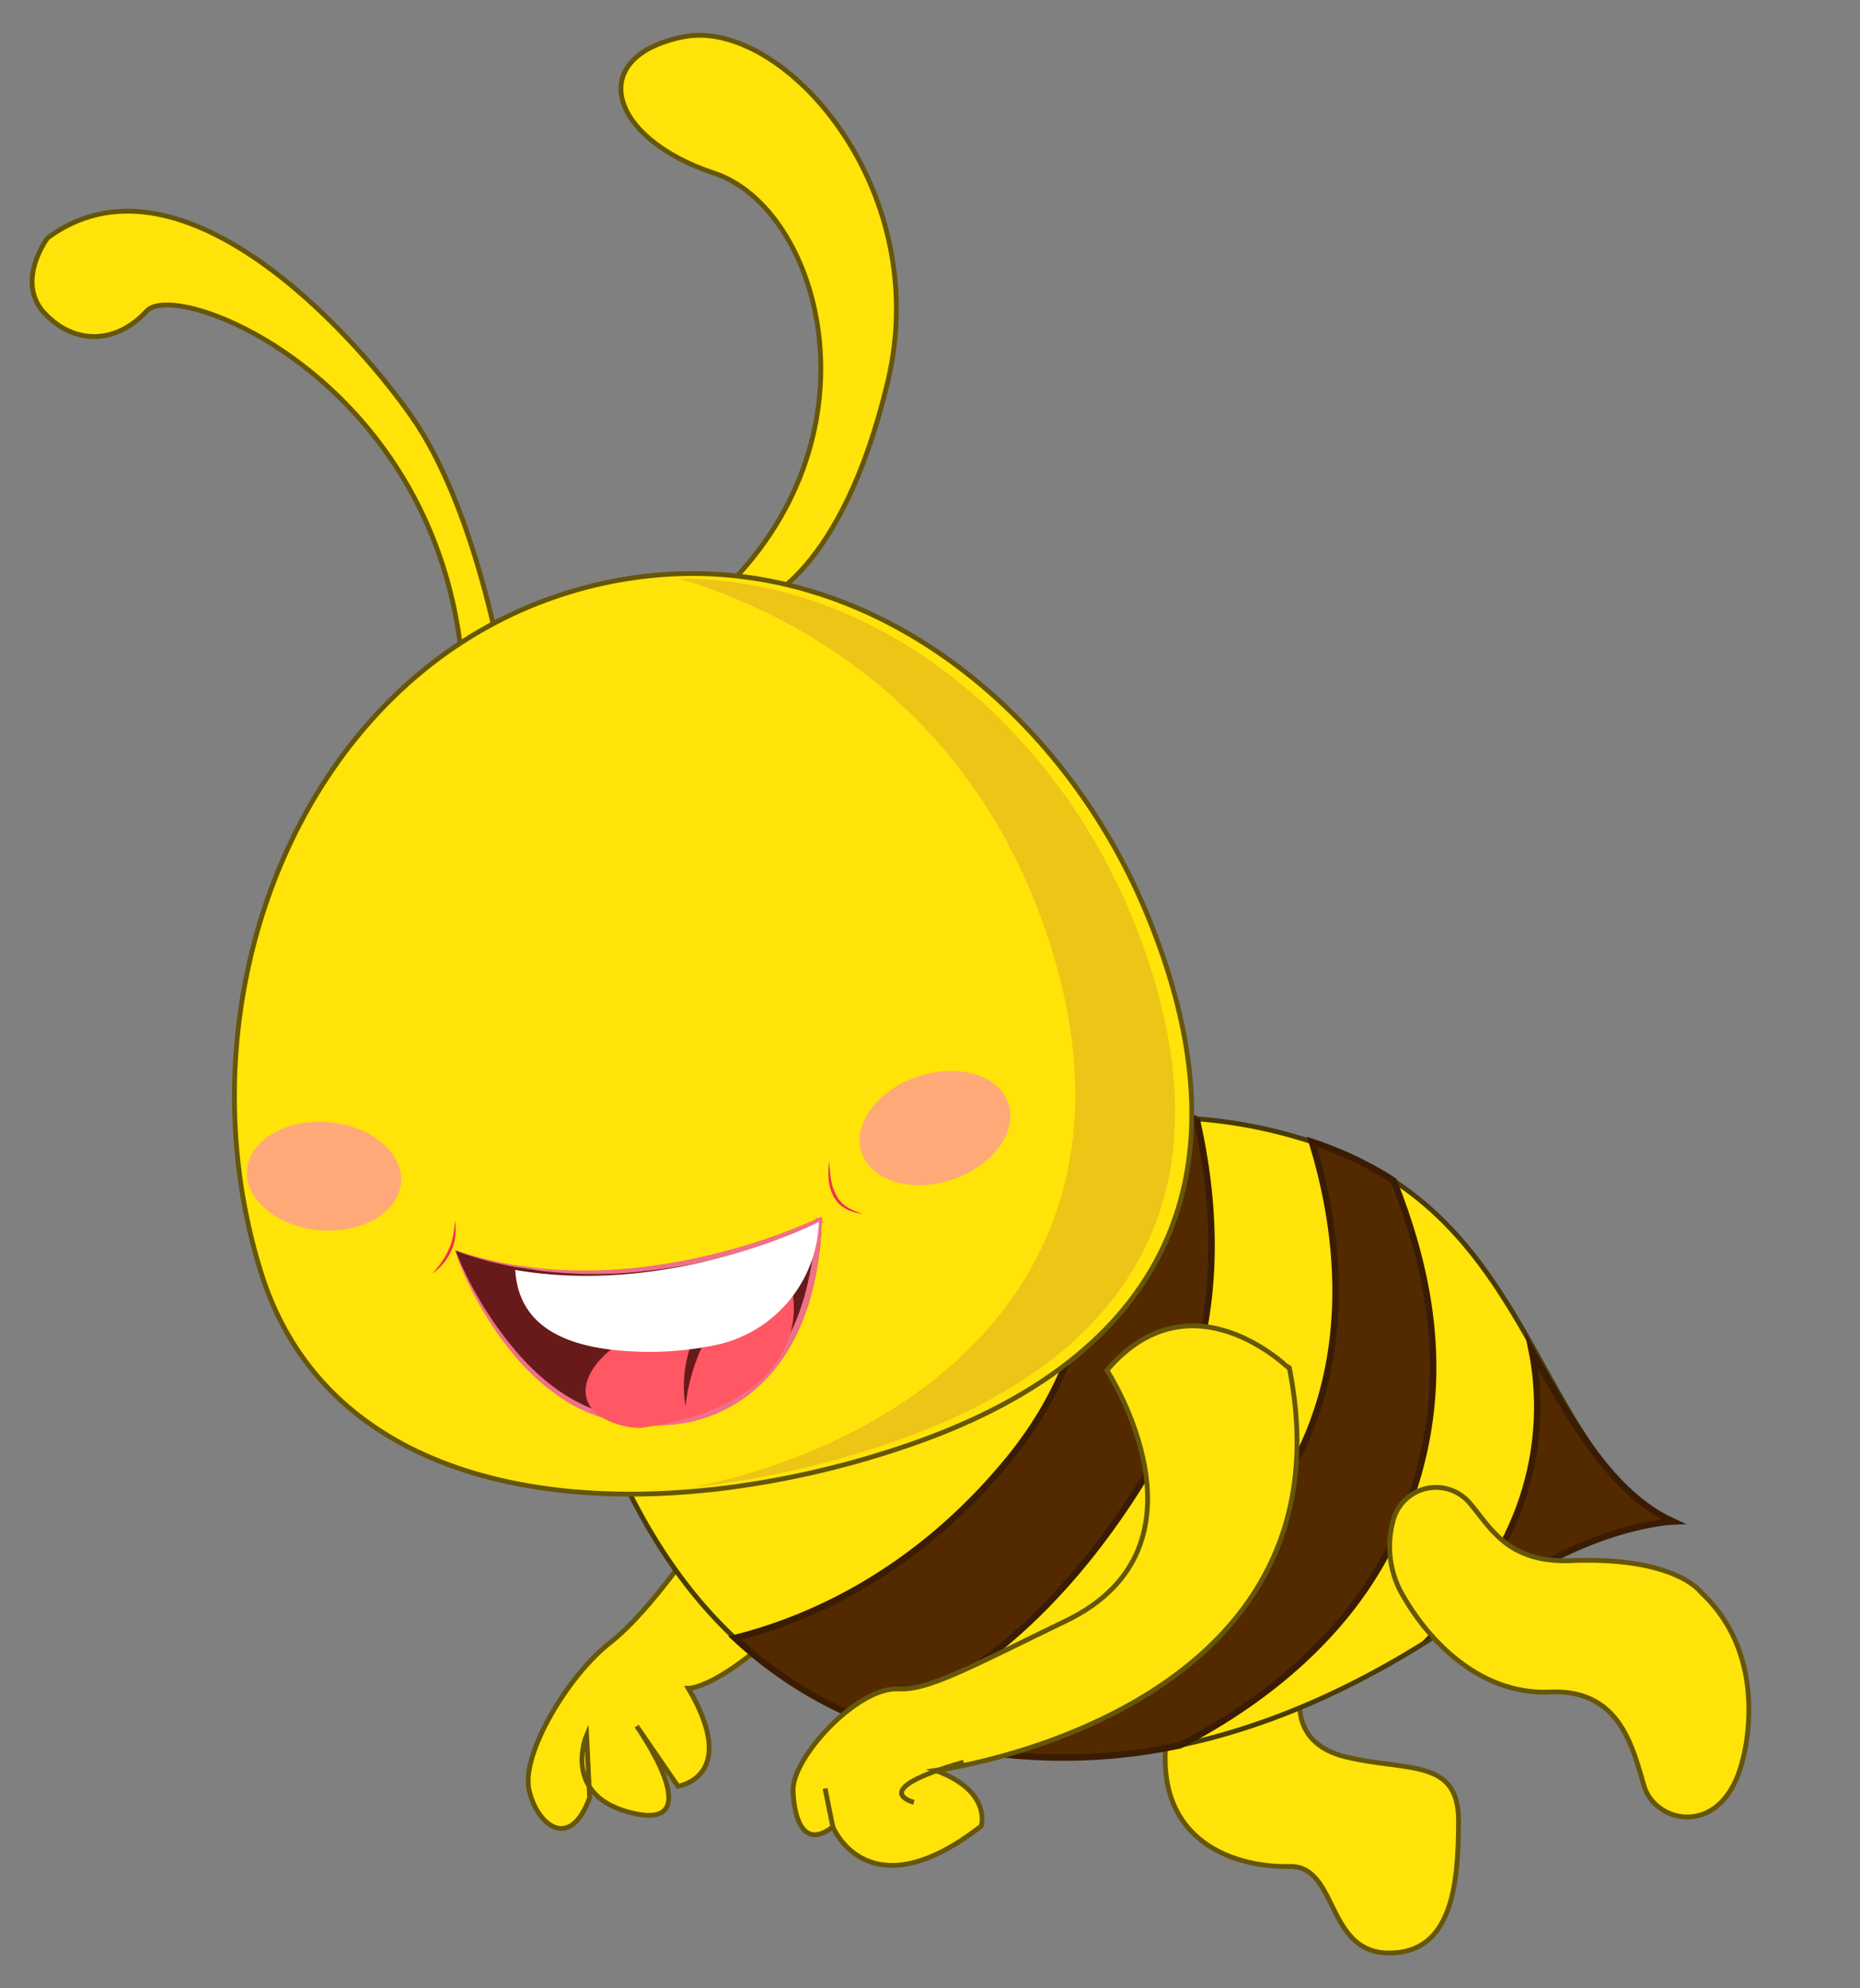 <svg id="be76a01d-73d4-4d7f-b367-c461434d84f8" data-name="Layer 1" xmlns="http://www.w3.org/2000/svg" width="290" height="310" viewBox="0 0 290 310">
  <rect x="0" y="0" width="290" height="310" fill="#808080" stroke="none"/>
  <defs>
    <style>
      .a2acb052-9b33-4495-bb66-7251f6a637b1, .e436ba6c-0c89-47df-9576-78851cba0edd {
        fill: #ffe309;
      }

      .a2acb052-9b33-4495-bb66-7251f6a637b1, .ea33dfcf-37e0-47da-bbc6-50ce86bec0f4 {
        stroke: #665608;
      }

      .a2acb052-9b33-4495-bb66-7251f6a637b1, .aca2070a-db06-40aa-ae30-550afc84740f, .e436ba6c-0c89-47df-9576-78851cba0edd, .ea33dfcf-37e0-47da-bbc6-50ce86bec0f4 {
        stroke-miterlimit: 10;
      }

      .a2acb052-9b33-4495-bb66-7251f6a637b1, .e436ba6c-0c89-47df-9576-78851cba0edd, .ea33dfcf-37e0-47da-bbc6-50ce86bec0f4 {
        stroke-width: 0.75px;
      }

      .e436ba6c-0c89-47df-9576-78851cba0edd {
        stroke: #493c05;
      }

      .afbcfeb5-037d-4db8-a149-192aef8a6e75 {
        fill: #ecc516;
      }

      .aca2070a-db06-40aa-ae30-550afc84740f {
        fill: #532900;
        stroke: #3a1c03;
      }

      .ebc49244-9403-4e2c-ad56-4a295a81f217 {
        fill: #681a1a;
      }

      .e641927e-9296-4395-925b-1b3f9fed9c0c {
        fill: #ef7089;
      }

      .ea6ad749-23b0-459d-9891-4483a7363c43 {
        fill: #ff5763;
      }

      .f4120a4c-04d3-47a8-a5fe-28ca618b8fd8 {
        fill: #fff;
      }

      .a51ede35-6b40-44fc-8f56-b521b69deac3 {
        fill: #ef304c;
      }

      .f6160551-b4fc-47a3-a13c-2b1dde89ff05 {
        fill: #ffa979;
      }

      .ea33dfcf-37e0-47da-bbc6-50ce86bec0f4 {
        fill: none;
      }
    </style>
  </defs>
  <g>
    <g>
      <g>
        <path class="a2acb052-9b33-4495-bb66-7251f6a637b1" d="M203,263.15s-2.75,8.52,6.94,10.8,17.51.16,17.47,10.05-1,20.54-10.88,20.5S208.67,290.8,201,291s-21.46-3.34-19.06-20.65S203,263.15,203,263.15Z"/>
        <g>
          <path class="a2acb052-9b33-4495-bb66-7251f6a637b1" d="M126.63,202.53s3.5,6.31-16.89,36.1c0,0-8,12.32-14.63,17.49S81.29,273.5,82.47,279s6.39,9.77,9.46,1.28l-.47-9.74S87.3,280.26,99,282.77s.26-13.65.26-13.65l6.44,9.37s9.77-1.38,1.63-15.26c0,0,6.46.24,22.42-17.51s24.87-41.23,24.87-41.23Z"/>
          <path class="e436ba6c-0c89-47df-9576-78851cba0edd" d="M94.62,225c5.14,12.51,11.68,22.65,19.95,30.4a64.9,64.9,0,0,0,21,13.14h0a82.62,82.62,0,0,0,18.57,4.73c1.2.17,2.41.31,3.61.41A87.19,87.19,0,0,0,184,272.11c17.08-3.59,31.59-11.54,42.1-18.55,2.52-1.67,4.79-3.3,6.82-4.78,15.24-11.13,27.89-11.56,27.89-11.56-9.52-4.35-14.79-14.64-20.92-25.57-5.55-10-11.79-20.53-22.59-27.55-.56-.36-1.11-.73-1.71-1.08a56.43,56.43,0,0,0-11.06-5,75.88,75.88,0,0,0-18-3.59,2.77,2.77,0,0,0-.49,0,102,102,0,0,0-17.1.11,80.3,80.3,0,0,0-10.16,1.41c-21,4.76-30-9.44-30-9.44L89.16,209.09A151.3,151.3,0,0,0,94.62,225Z"/>
          <path class="afbcfeb5-037d-4db8-a149-192aef8a6e75" d="M94.91,222.46c10,.76,20.81-1.58,33.4-5.86,26.07-8.88,44.13-25.9,41.77-38.91a82.12,82.12,0,0,0-14.56-.31,63.93,63.93,0,0,0-8.62,1c-17.75,3.85-25.76-9.36-25.76-9.36l-32.69,38C90,212.31,93.06,217.91,94.91,222.46Z"/>
          <path class="aca2070a-db06-40aa-ae30-550afc84740f" d="M225.09,253.25c2.52-1.67,5.82-3,7.85-4.47,15.24-11.13,27.89-11.56,27.89-11.56-9.52-4.35-15.86-15.64-22-26.57C240.66,219.76,240.88,237.1,225.09,253.25Z"/>
          <path class="aca2070a-db06-40aa-ae30-550afc84740f" d="M114.57,255.38a64.9,64.9,0,0,0,21,13.14h0c10.31-3.51,28.85-13.51,45-41.73,9.92-17.36,9.66-36.23,6-52.36a101.94,101.94,0,0,0-17.59.07c2.75,12.76,3.79,33.85-11.43,52.7C142.57,245.67,125.34,252.7,114.57,255.38Z"/>
          <path class="aca2070a-db06-40aa-ae30-550afc84740f" d="M157.73,273.65A87.19,87.19,0,0,0,184,272.11c11.31-5.85,26.3-16.33,33.89-33.38,9.32-20.82,5.38-39.52-.59-54.63-.56-.36-1.11-.73-1.71-1.08a56.43,56.43,0,0,0-11.06-5c3.75,12.07,7.45,33.26-4,52.39C186.93,253,166,268.2,157.73,273.65Z"/>
          <g>
            <path class="a2acb052-9b33-4495-bb66-7251f6a637b1" d="M118.36,93.9s12.88-4.09,20.08-34.49S121.78,2.62,106.49,5.75,94.93,21.58,111.34,27s26.43,40.08,2,64.45C113.36,91.44,101.1,110.48,118.36,93.9Z"/>
            <path class="a2acb052-9b33-4495-bb66-7251f6a637b1" d="M78.17,103.42S74,79,64.22,65,27.62,22.18,7.42,37.09c0,0-5.12,6.8-.46,11.76s11.16,4.82,15.93-.37S68.55,59.41,72.12,104C72.12,104,76.82,115.18,78.17,103.42Z"/>
            <g>
              <path class="a2acb052-9b33-4495-bb66-7251f6a637b1" d="M40.74,198.53c8.92,28.43,38.58,37.07,69.88,33.75a.16.16,0,0,0,.1,0,143.54,143.54,0,0,0,30.63-6.86c40.28-13.71,54-42,37.85-82-12.08-30.09-39.39-53.86-71-54A66,66,0,0,0,86.68,93C46.38,106.74,27.51,156.41,40.74,198.53Z"/>
              <path class="afbcfeb5-037d-4db8-a149-192aef8a6e75" d="M108.06,231.87A143.44,143.44,0,0,0,138.67,225c40.28-13.71,54-41.81,38.05-81.46-12-29.81-39.2-53.31-70.81-53.33,15.31,4.58,45.64,18.36,57.9,57.27C179.74,198,143.13,224.77,108.06,231.87Z"/>
              <g>
                <g>
                  <g>
                    <g>
                      <path class="ebc49244-9403-4e2c-ad56-4a295a81f217" d="M71,194.94s4.57,13.41,14.46,21.29a24.93,24.93,0,0,0,9.09,4.82c12.77,3.57,25.92-1.47,31.16-16.75.14-.32.23-.66.34-1a49.12,49.12,0,0,0,2.07-13.52s-23.44,11.7-48,7.48A55.53,55.53,0,0,1,71,194.94Z"/>
                      <path class="e641927e-9296-4395-925b-1b3f9fed9c0c" d="M71,195a57.19,57.19,0,0,0,9.73,16c4.08,4.68,9.31,8.6,15.41,9.72a27.67,27.67,0,0,0,9.16.45,22.38,22.38,0,0,0,8.6-2.9,22.73,22.73,0,0,0,6.71-6.1,31.45,31.45,0,0,0,4.21-8.14l0-.06c.37-1,.72-2.24,1-3.4s.53-2.36.72-3.55a54.73,54.73,0,0,0,.67-7.24l1.2.76A90.64,90.64,0,0,1,100,198.24a69.17,69.17,0,0,1-14.74,0c-1.23-.09-2.44-.35-3.65-.52a36.62,36.62,0,0,1-3.62-.67A48.39,48.39,0,0,1,71,195Zm-.07-.07A64.69,64.69,0,0,0,78,196.83c1.2.25,2.41.44,3.62.58s2.42.37,3.64.44a73,73,0,0,0,14.63-.28,91.2,91.2,0,0,0,14.36-2.84,89,89,0,0,0,13.75-5l.13-.06v.14a55.11,55.11,0,0,1-.64,7.37,41.48,41.48,0,0,1-1.77,7.19h0a31.51,31.51,0,0,1-4.38,8.39,23.69,23.69,0,0,1-7,6.32,23.21,23.21,0,0,1-9,3,27.43,27.43,0,0,1-9.43-.54,23.93,23.93,0,0,1-8.67-3.74,36.26,36.26,0,0,1-7-6.4,52.72,52.72,0,0,1-5.39-7.79c-.79-1.37-1.5-2.78-2.18-4.21A37.33,37.33,0,0,1,70.93,194.9Z"/>
                    </g>
                    <path class="ea6ad749-23b0-459d-9891-4483a7363c43" d="M104.28,206.21C94.1,208.47,87.37,216.86,93.86,221a12.67,12.67,0,0,0,5.93,1.64c21.34-2.87,25.15-14.36,23.72-21.36-2.68-.34-5.54,1-12.77,3.92A51.33,51.33,0,0,0,104.28,206.21Z"/>
                    <path class="ebc49244-9403-4e2c-ad56-4a295a81f217" d="M111.54,203.3a19.18,19.18,0,0,0-4.65,16s.64-10.09,7.86-16.62Z"/>
                    <path class="f4120a4c-04d3-47a8-a5fe-28ca618b8fd8" d="M98.44,210.69a50.29,50.29,0,0,0,13.23-1,20.27,20.27,0,0,0,16-19v-.16S104.92,202.22,80.33,198C80.72,204.19,84.49,210,98.44,210.69Z"/>
                  </g>
                  <path class="a51ede35-6b40-44fc-8f56-b521b69deac3" d="M129.33,181.22a12.3,12.3,0,0,0,.08,1.37,8.21,8.21,0,0,0,.16,1.32,7.4,7.4,0,0,0,.82,2.44,4.53,4.53,0,0,0,1.67,1.83,9.29,9.29,0,0,0,2.44,1.06v0a6.9,6.9,0,0,1-2.62-.77,4.7,4.7,0,0,1-1.92-1.93,7,7,0,0,1-.76-2.64,10.07,10.07,0,0,1,.09-2.74Z"/>
                  <path class="a51ede35-6b40-44fc-8f56-b521b69deac3" d="M67.53,198.46c.25-.31.51-.59.73-.9a8.28,8.28,0,0,0,.67-.92A9.4,9.4,0,0,0,70,194.7a8,8,0,0,0,.66-2.1,15,15,0,0,0,.26-2.27h0a8.58,8.58,0,0,1,.08,2.32,7.4,7.4,0,0,1-.59,2.26,9,9,0,0,1-2.89,3.6Z"/>
                </g>
                <ellipse class="f6160551-b4fc-47a3-a13c-2b1dde89ff05" cx="145.69" cy="174.97" rx="12.04" ry="8.45" transform="matrix(0.95, -0.32, 0.32, 0.95, -48.61, 56.28)"/>
                <ellipse class="f6160551-b4fc-47a3-a13c-2b1dde89ff05" cx="50.52" cy="183.39" rx="8.45" ry="12.04" transform="translate(-136.49 218.15) rotate(-85.13)"/>
              </g>
            </g>
          </g>
          <path class="a2acb052-9b33-4495-bb66-7251f6a637b1" d="M229,234.17a6.9,6.9,0,0,0-11.84,3.12,15.18,15.18,0,0,0,1.1,10.61c4.13,7.72,12.4,16.4,23.43,15.91s12.9,8.89,14.67,14.72,12.25,8.11,15.29-3.91c0,0,4.81-15.9-6.44-26.36,0,0-3.9-5.59-20.27-4.94C234.9,243.71,232.34,238,229,234.17Z"/>
        </g>
      </g>
      <path class="a2acb052-9b33-4495-bb66-7251f6a637b1" d="M172.58,213.64s17.91,27.39-6.44,39.1c-14.31,6.9-21.38,10.86-26,10.58-6.48-.4-16.77,10.86-16.48,15.91,0,0,.07,10.28,6.2,5.61,0,0,5.49,13.59,23.13-.14,0,0,1.71-5.44-7.11-8.66,0,0,65.86-8.55,55.17-62.64C201,213.4,185.78,198.2,172.58,213.64Z"/>
      <path class="ea33dfcf-37e0-47da-bbc6-50ce86bec0f4" d="M142.49,281s-7.7-1.86,7.76-6.26"/>
    </g>
    <line class="a2acb052-9b33-4495-bb66-7251f6a637b1" x1="129.85" y1="284.84" x2="128.64" y2="278.85"/>
  </g>
</svg>
